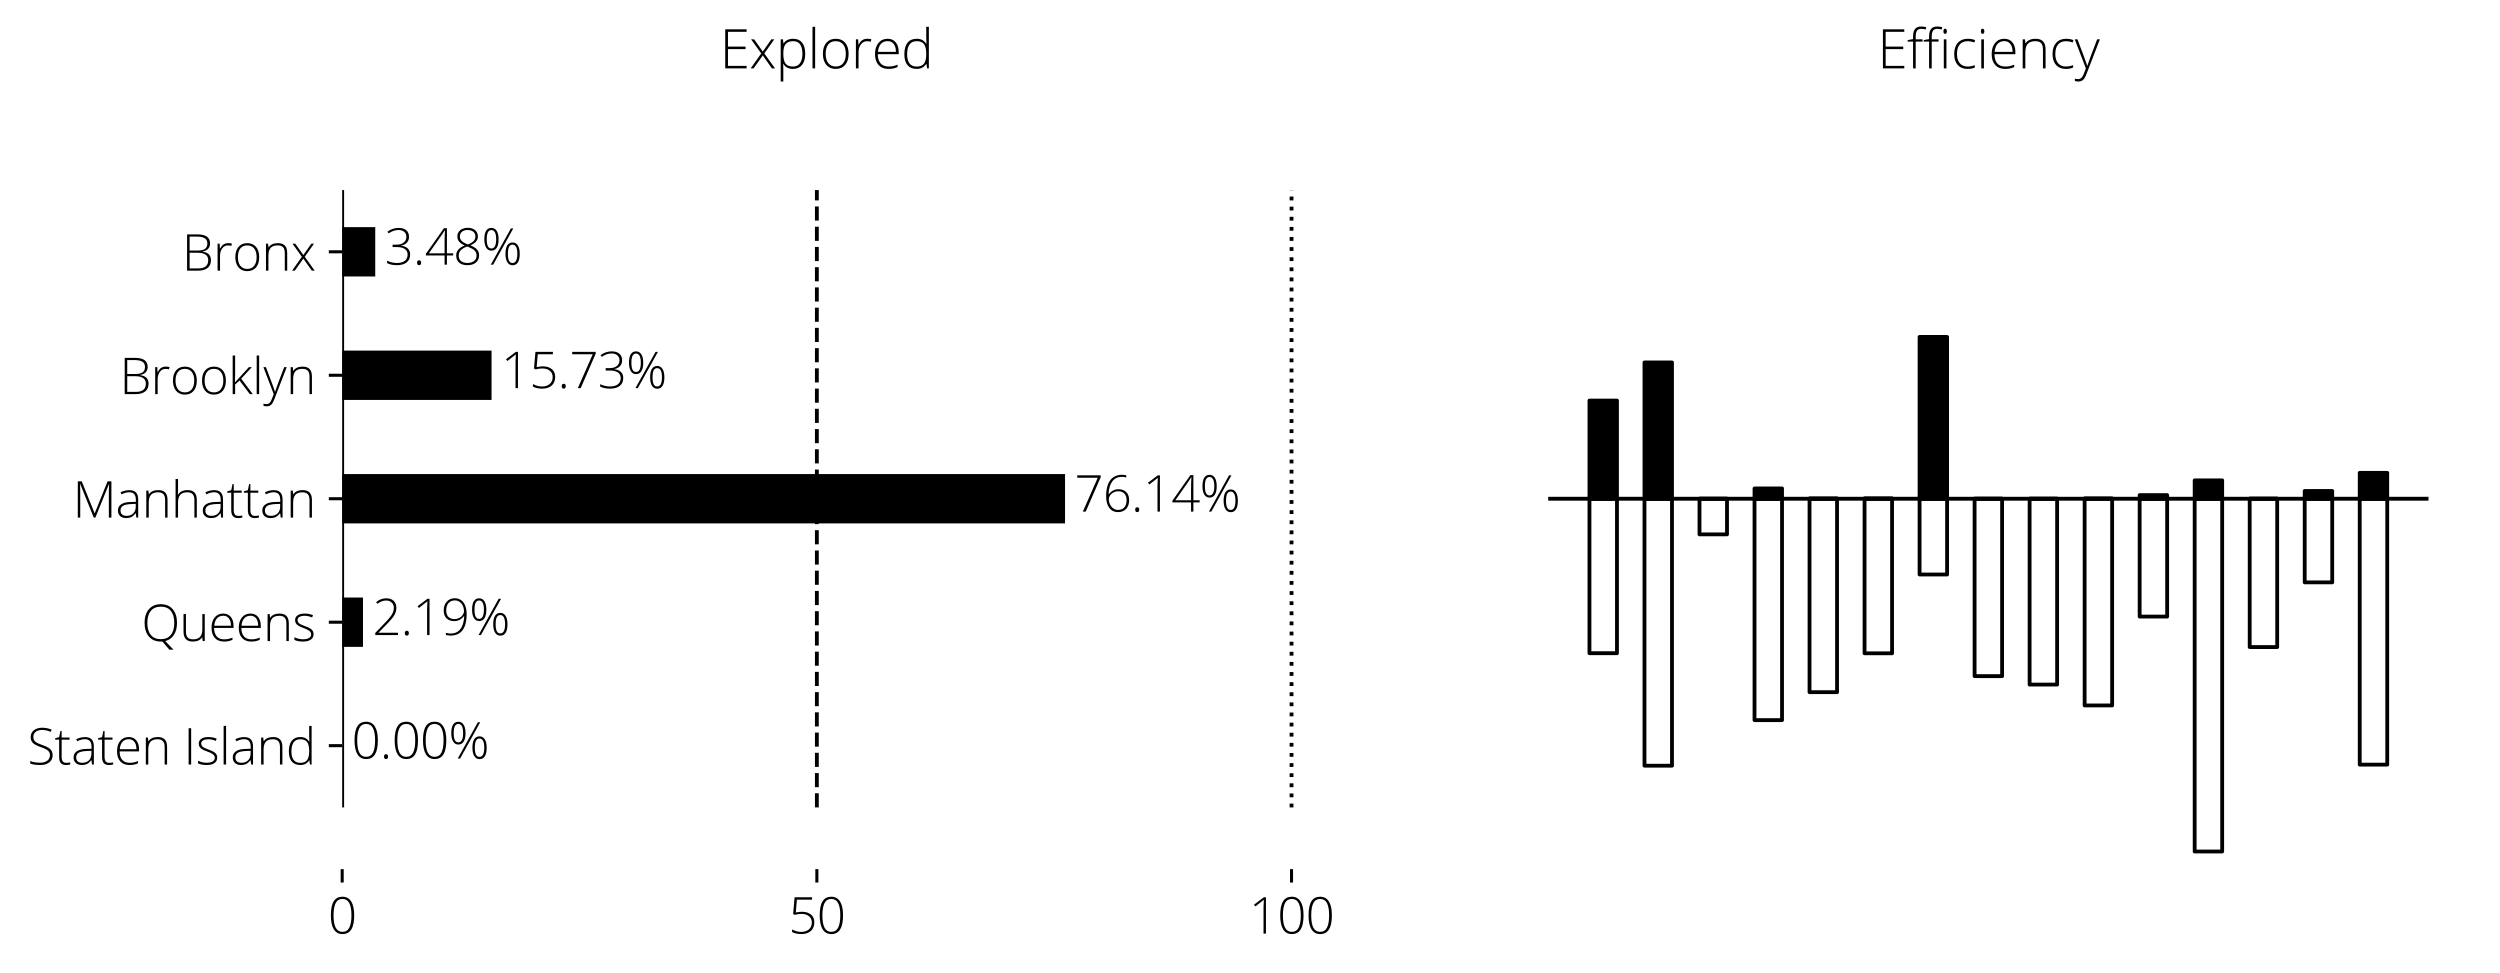 <?xml version="1.0" encoding="utf-8" standalone="no"?>
<!DOCTYPE svg PUBLIC "-//W3C//DTD SVG 1.1//EN"
  "http://www.w3.org/Graphics/SVG/1.1/DTD/svg11.dtd">
<svg xmlns:xlink="http://www.w3.org/1999/xlink" width="654.828pt" height="254.856pt" viewBox="0 0 654.828 254.856" xmlns="http://www.w3.org/2000/svg" version="1.1">
 <defs>
  <style type="text/css">*{stroke-linejoin: round; stroke-linecap: butt}</style>
 </defs>
 <g id="figure_1">
  <g id="patch_1">
   <path d="M 0 254.856 
L 654.828 254.856 
L 654.828 0 
L 0 0 
z
" style="fill: #ffffff"/>
  </g>
  <g id="axes_1">
   <g id="patch_2">
    <path d="M 89.628 227.654 
L 343.265 227.654 
L 343.265 33.614 
L 89.628 33.614 
L 89.628 227.654 
z
" style="fill: none"/>
   </g>
   <g id="patch_3">
    <path d="M 89.628 201.782 
L 89.628 201.782 
L 89.628 188.846 
L 89.628 188.846 
z
" clip-path="url(#pe429aef4ba)"/>
   </g>
   <g id="patch_4">
    <path d="M 89.628 169.442 
L 95.077 169.442 
L 95.077 156.506 
L 89.628 156.506 
z
" clip-path="url(#pe429aef4ba)"/>
   </g>
   <g id="patch_5">
    <path d="M 89.628 137.102 
L 278.967 137.102 
L 278.967 124.166 
L 89.628 124.166 
z
" clip-path="url(#pe429aef4ba)"/>
   </g>
   <g id="patch_6">
    <path d="M 89.628 104.762 
L 128.753 104.762 
L 128.753 91.826 
L 89.628 91.826 
z
" clip-path="url(#pe429aef4ba)"/>
   </g>
   <g id="patch_7">
    <path d="M 89.628 72.422 
L 98.287 72.422 
L 98.287 59.486 
L 89.628 59.486 
z
" clip-path="url(#pe429aef4ba)"/>
   </g>
   <g id="matplotlib.axis_1">
    <g id="xtick_1">
     <g id="line2d_1">
      <defs>
       <path id="mc67dddd335" d="M 0 0 
L 0 3.5 
" style="stroke: #000000; stroke-width: 0.8"/>
      </defs>
      <g>
       <use xlink:href="#mc67dddd335" x="89.628" y="227.654" style="stroke: #000000; stroke-width: 0.8"/>
      </g>
     </g>
     <g id="text_1">
      <!-- 0 -->
      <g transform="translate(85.918 244.532)scale(0.13 -0.13)">
       <defs>
        <path id="OpenSans-Light-30" d="M 3297 2297 
Q 3297 1094 2930 515 
Q 2563 -63 1819 -63 
Q 1103 -63 731 532 
Q 359 1128 359 2297 
Q 359 3491 720 4066 
Q 1081 4641 1819 4641 
Q 2541 4641 2919 4045 
Q 3297 3450 3297 2297 
z
M 697 2297 
Q 697 1234 975 726 
Q 1253 219 1819 219 
Q 2409 219 2679 744 
Q 2950 1269 2950 2297 
Q 2950 3309 2679 3834 
Q 2409 4359 1819 4359 
Q 1228 4359 962 3834 
Q 697 3309 697 2297 
z
" transform="scale(0.016)"/>
       </defs>
       <use xlink:href="#OpenSans-Light-30"/>
      </g>
     </g>
    </g>
    <g id="xtick_2">
     <g id="line2d_2">
      <g>
       <use xlink:href="#mc67dddd335" x="213.96" y="227.654" style="stroke: #000000; stroke-width: 0.8"/>
      </g>
     </g>
     <g id="text_2">
      <!-- 50 -->
      <g transform="translate(206.54 244.532)scale(0.13 -0.13)">
       <defs>
        <path id="OpenSans-Light-35" d="M 1678 2747 
Q 2409 2747 2829 2394 
Q 3250 2041 3250 1422 
Q 3250 719 2812 328 
Q 2375 -63 1606 -63 
Q 1266 -63 959 4 
Q 653 72 447 197 
L 447 519 
Q 784 347 1046 280 
Q 1309 213 1606 213 
Q 2206 213 2568 530 
Q 2931 847 2931 1388 
Q 2931 1897 2578 2187 
Q 2225 2478 1619 2478 
Q 1213 2478 769 2356 
L 581 2478 
L 763 4569 
L 2963 4569 
L 2963 4269 
L 1056 4269 
L 916 2656 
Q 1403 2747 1678 2747 
z
" transform="scale(0.016)"/>
       </defs>
       <use xlink:href="#OpenSans-Light-35"/>
       <use xlink:href="#OpenSans-Light-30" x="57.08"/>
      </g>
     </g>
    </g>
    <g id="xtick_3">
     <g id="line2d_3">
      <g>
       <use xlink:href="#mc67dddd335" x="338.292" y="227.654" style="stroke: #000000; stroke-width: 0.8"/>
      </g>
     </g>
     <g id="text_3">
      <!-- 100 -->
      <g transform="translate(327.161 244.532)scale(0.13 -0.13)">
       <defs>
        <path id="OpenSans-Light-31" d="M 2131 0 
L 1825 0 
L 1825 3328 
Q 1825 3781 1863 4269 
Q 1816 4222 1766 4178 
Q 1716 4134 800 3419 
L 622 3641 
L 1863 4569 
L 2131 4569 
L 2131 0 
z
" transform="scale(0.016)"/>
       </defs>
       <use xlink:href="#OpenSans-Light-31"/>
       <use xlink:href="#OpenSans-Light-30" x="57.08"/>
       <use xlink:href="#OpenSans-Light-30" x="114.16"/>
      </g>
     </g>
    </g>
   </g>
   <g id="matplotlib.axis_2">
    <g id="ytick_1">
     <g id="line2d_4">
      <defs>
       <path id="mbc793f6b37" d="M 0 0 
L -3.5 0 
" style="stroke: #000000; stroke-width: 0.8"/>
      </defs>
      <g>
       <use xlink:href="#mbc793f6b37" x="89.628" y="195.314" style="stroke: #000000; stroke-width: 0.8"/>
      </g>
     </g>
     <g id="text_4">
      <!-- Staten Island -->
      <g transform="translate(7.2 200.253)scale(0.13 -0.13)">
       <defs>
        <path id="OpenSans-Light-53" d="M 3169 1178 
Q 3169 606 2748 271 
Q 2328 -63 1631 -63 
Q 794 -63 347 122 
L 347 441 
Q 841 231 1606 231 
Q 2169 231 2498 489 
Q 2828 747 2828 1166 
Q 2828 1425 2718 1595 
Q 2609 1766 2362 1906 
Q 2116 2047 1638 2209 
Q 938 2450 670 2729 
Q 403 3009 403 3475 
Q 403 3988 804 4311 
Q 1206 4634 1838 4634 
Q 2481 4634 3047 4391 
L 2931 4116 
Q 2363 4353 1844 4353 
Q 1338 4353 1038 4118 
Q 738 3884 738 3481 
Q 738 3228 830 3065 
Q 922 2903 1131 2773 
Q 1341 2644 1850 2463 
Q 2384 2278 2653 2104 
Q 2922 1931 3045 1711 
Q 3169 1491 3169 1178 
z
" transform="scale(0.016)"/>
        <path id="OpenSans-Light-74" d="M 1466 213 
Q 1759 213 1978 263 
L 1978 13 
Q 1753 -63 1459 -63 
Q 1009 -63 795 178 
Q 581 419 581 934 
L 581 3128 
L 78 3128 
L 78 3309 
L 581 3450 
L 738 4219 
L 897 4219 
L 897 3397 
L 1894 3397 
L 1894 3128 
L 897 3128 
L 897 978 
Q 897 588 1034 400 
Q 1172 213 1466 213 
z
" transform="scale(0.016)"/>
        <path id="OpenSans-Light-61" d="M 2631 0 
L 2553 538 
L 2528 538 
Q 2272 209 2001 73 
Q 1731 -63 1363 -63 
Q 863 -63 584 193 
Q 306 450 306 903 
Q 306 1400 720 1675 
Q 1134 1950 1919 1966 
L 2566 1984 
L 2566 2209 
Q 2566 2694 2369 2941 
Q 2172 3188 1734 3188 
Q 1263 3188 756 2925 
L 641 3194 
Q 1200 3456 1747 3456 
Q 2306 3456 2582 3165 
Q 2859 2875 2859 2259 
L 2859 0 
L 2631 0 
z
M 1381 219 
Q 1925 219 2239 530 
Q 2553 841 2553 1394 
L 2553 1728 
L 1959 1703 
Q 1244 1669 939 1480 
Q 634 1291 634 891 
Q 634 572 829 395 
Q 1025 219 1381 219 
z
" transform="scale(0.016)"/>
        <path id="OpenSans-Light-65" d="M 1941 -63 
Q 1200 -63 786 393 
Q 372 850 372 1672 
Q 372 2484 772 2973 
Q 1172 3463 1850 3463 
Q 2450 3463 2797 3044 
Q 3144 2625 3144 1906 
L 3144 1656 
L 697 1656 
Q 703 956 1023 587 
Q 1344 219 1941 219 
Q 2231 219 2451 259 
Q 2672 300 3009 434 
L 3009 153 
Q 2722 28 2478 -17 
Q 2234 -63 1941 -63 
z
M 1850 3188 
Q 1359 3188 1062 2864 
Q 766 2541 716 1931 
L 2816 1931 
Q 2816 2522 2559 2855 
Q 2303 3188 1850 3188 
z
" transform="scale(0.016)"/>
        <path id="OpenSans-Light-6e" d="M 2938 0 
L 2938 2203 
Q 2938 2716 2722 2948 
Q 2506 3181 2053 3181 
Q 1444 3181 1161 2873 
Q 878 2566 878 1875 
L 878 0 
L 569 0 
L 569 3397 
L 831 3397 
L 891 2931 
L 909 2931 
Q 1241 3463 2088 3463 
Q 3244 3463 3244 2222 
L 3244 0 
L 2938 0 
z
" transform="scale(0.016)"/>
        <path id="OpenSans-Light-20" transform="scale(0.016)"/>
        <path id="OpenSans-Light-49" d="M 647 0 
L 647 4569 
L 966 4569 
L 966 0 
L 647 0 
z
" transform="scale(0.016)"/>
        <path id="OpenSans-Light-73" d="M 2675 884 
Q 2675 428 2328 182 
Q 1981 -63 1344 -63 
Q 663 -63 263 147 
L 263 481 
Q 775 225 1344 225 
Q 1847 225 2108 392 
Q 2369 559 2369 838 
Q 2369 1094 2161 1269 
Q 1953 1444 1478 1613 
Q 969 1797 762 1930 
Q 556 2063 451 2230 
Q 347 2397 347 2638 
Q 347 3019 667 3241 
Q 988 3463 1563 3463 
Q 2113 3463 2606 3256 
L 2491 2975 
Q 1991 3181 1563 3181 
Q 1147 3181 903 3043 
Q 659 2906 659 2663 
Q 659 2397 848 2237 
Q 1038 2078 1588 1881 
Q 2047 1716 2256 1583 
Q 2466 1450 2570 1281 
Q 2675 1113 2675 884 
z
" transform="scale(0.016)"/>
        <path id="OpenSans-Light-6c" d="M 878 0 
L 569 0 
L 569 4863 
L 878 4863 
L 878 0 
z
" transform="scale(0.016)"/>
        <path id="OpenSans-Light-64" d="M 1813 3463 
Q 2181 3463 2450 3328 
Q 2719 3194 2931 2869 
L 2950 2869 
Q 2931 3263 2931 3641 
L 2931 4863 
L 3238 4863 
L 3238 0 
L 3034 0 
L 2956 519 
L 2931 519 
Q 2544 -63 1819 -63 
Q 1116 -63 744 375 
Q 372 813 372 1650 
Q 372 2531 740 2997 
Q 1109 3463 1813 3463 
z
M 1813 3181 
Q 1256 3181 976 2790 
Q 697 2400 697 1656 
Q 697 213 1819 213 
Q 2394 213 2662 547 
Q 2931 881 2931 1650 
L 2931 1703 
Q 2931 2491 2667 2836 
Q 2403 3181 1813 3181 
z
" transform="scale(0.016)"/>
       </defs>
       <use xlink:href="#OpenSans-Light-53"/>
       <use xlink:href="#OpenSans-Light-74" x="54.492"/>
       <use xlink:href="#OpenSans-Light-61" x="87.988"/>
       <use xlink:href="#OpenSans-Light-74" x="140.967"/>
       <use xlink:href="#OpenSans-Light-65" x="174.463"/>
       <use xlink:href="#OpenSans-Light-6e" x="229.346"/>
       <use xlink:href="#OpenSans-Light-20" x="288.33"/>
       <use xlink:href="#OpenSans-Light-49" x="314.307"/>
       <use xlink:href="#OpenSans-Light-73" x="339.502"/>
       <use xlink:href="#OpenSans-Light-6c" x="386.084"/>
       <use xlink:href="#OpenSans-Light-61" x="408.691"/>
       <use xlink:href="#OpenSans-Light-6e" x="461.67"/>
       <use xlink:href="#OpenSans-Light-64" x="520.654"/>
      </g>
     </g>
    </g>
    <g id="ytick_2">
     <g id="line2d_5">
      <g>
       <use xlink:href="#mbc793f6b37" x="89.628" y="162.974" style="stroke: #000000; stroke-width: 0.8"/>
      </g>
     </g>
     <g id="text_5">
      <!-- Queens -->
      <g transform="translate(37.031 167.913)scale(0.13 -0.13)">
       <defs>
        <path id="OpenSans-Light-51" d="M 4488 2291 
Q 4488 1372 4094 770 
Q 3700 169 3003 0 
L 4044 -1088 
L 3525 -1088 
L 2644 -56 
L 2541 -63 
L 2444 -63 
Q 1491 -63 947 570 
Q 403 1203 403 2297 
Q 403 3388 951 4014 
Q 1500 4641 2450 4641 
Q 3406 4641 3947 4011 
Q 4488 3381 4488 2291 
z
M 750 2291 
Q 750 1309 1187 773 
Q 1625 238 2444 238 
Q 3269 238 3705 769 
Q 4141 1300 4141 2291 
Q 4141 3278 3705 3804 
Q 3269 4331 2450 4331 
Q 1634 4331 1192 3800 
Q 750 3269 750 2291 
z
" transform="scale(0.016)"/>
        <path id="OpenSans-Light-75" d="M 838 3397 
L 838 1197 
Q 838 684 1053 451 
Q 1269 219 1722 219 
Q 2328 219 2614 525 
Q 2900 831 2900 1522 
L 2900 3397 
L 3206 3397 
L 3206 0 
L 2944 0 
L 2888 469 
L 2869 469 
Q 2538 -63 1691 -63 
Q 531 -63 531 1178 
L 531 3397 
L 838 3397 
z
" transform="scale(0.016)"/>
       </defs>
       <use xlink:href="#OpenSans-Light-51"/>
       <use xlink:href="#OpenSans-Light-75" x="76.416"/>
       <use xlink:href="#OpenSans-Light-65" x="135.4"/>
       <use xlink:href="#OpenSans-Light-65" x="190.283"/>
       <use xlink:href="#OpenSans-Light-6e" x="245.166"/>
       <use xlink:href="#OpenSans-Light-73" x="304.15"/>
      </g>
     </g>
    </g>
    <g id="ytick_3">
     <g id="line2d_6">
      <g>
       <use xlink:href="#mbc793f6b37" x="89.628" y="130.634" style="stroke: #000000; stroke-width: 0.8"/>
      </g>
     </g>
     <g id="text_6">
      <!-- Manhattan -->
      <g transform="translate(19.034 135.573)scale(0.13 -0.13)">
       <defs>
        <path id="OpenSans-Light-4d" d="M 2656 0 
L 953 4219 
L 928 4219 
Q 953 3831 953 3425 
L 953 0 
L 647 0 
L 647 4569 
L 1141 4569 
L 2759 550 
L 2778 550 
L 4397 4569 
L 4878 4569 
L 4878 0 
L 4556 0 
L 4556 3463 
Q 4556 3825 4594 4213 
L 4569 4213 
L 2859 0 
L 2656 0 
z
" transform="scale(0.016)"/>
        <path id="OpenSans-Light-68" d="M 2938 0 
L 2938 2203 
Q 2938 2716 2722 2948 
Q 2506 3181 2053 3181 
Q 1444 3181 1161 2873 
Q 878 2566 878 1875 
L 878 0 
L 569 0 
L 569 4863 
L 878 4863 
L 878 3316 
L 863 2881 
L 884 2881 
Q 1075 3188 1365 3325 
Q 1656 3463 2088 3463 
Q 3244 3463 3244 2222 
L 3244 0 
L 2938 0 
z
" transform="scale(0.016)"/>
       </defs>
       <use xlink:href="#OpenSans-Light-4d"/>
       <use xlink:href="#OpenSans-Light-61" x="86.279"/>
       <use xlink:href="#OpenSans-Light-6e" x="139.258"/>
       <use xlink:href="#OpenSans-Light-68" x="198.242"/>
       <use xlink:href="#OpenSans-Light-61" x="257.227"/>
       <use xlink:href="#OpenSans-Light-74" x="310.205"/>
       <use xlink:href="#OpenSans-Light-74" x="343.701"/>
       <use xlink:href="#OpenSans-Light-61" x="377.197"/>
       <use xlink:href="#OpenSans-Light-6e" x="430.176"/>
      </g>
     </g>
    </g>
    <g id="ytick_4">
     <g id="line2d_7">
      <g>
       <use xlink:href="#mbc793f6b37" x="89.628" y="98.294" style="stroke: #000000; stroke-width: 0.8"/>
      </g>
     </g>
     <g id="text_7">
      <!-- Brooklyn -->
      <g transform="translate(31.317 103.233)scale(0.13 -0.13)">
       <defs>
        <path id="OpenSans-Light-42" d="M 647 4569 
L 1900 4569 
Q 2747 4569 3144 4281 
Q 3541 3994 3541 3413 
Q 3541 3016 3298 2752 
Q 3056 2488 2591 2413 
L 2591 2394 
Q 3138 2313 3395 2048 
Q 3653 1784 3653 1313 
Q 3653 681 3234 340 
Q 2816 0 2047 0 
L 647 0 
L 647 4569 
z
M 966 2534 
L 1972 2534 
Q 2616 2534 2908 2748 
Q 3200 2963 3200 3419 
Q 3200 3875 2870 4081 
Q 2541 4288 1888 4288 
L 966 4288 
L 966 2534 
z
M 966 2253 
L 966 281 
L 2041 281 
Q 3309 281 3309 1313 
Q 3309 2253 1972 2253 
L 966 2253 
z
" transform="scale(0.016)"/>
        <path id="OpenSans-Light-72" d="M 1906 3463 
Q 2122 3463 2369 3419 
L 2309 3122 
Q 2097 3175 1869 3175 
Q 1434 3175 1156 2806 
Q 878 2438 878 1875 
L 878 0 
L 569 0 
L 569 3397 
L 831 3397 
L 863 2784 
L 884 2784 
Q 1094 3159 1331 3311 
Q 1569 3463 1906 3463 
z
" transform="scale(0.016)"/>
        <path id="OpenSans-Light-6f" d="M 3378 1703 
Q 3378 872 2975 404 
Q 2572 -63 1863 -63 
Q 1416 -63 1075 153 
Q 734 369 553 772 
Q 372 1175 372 1703 
Q 372 2534 775 2998 
Q 1178 3463 1881 3463 
Q 2581 3463 2979 2992 
Q 3378 2522 3378 1703 
z
M 697 1703 
Q 697 1003 1005 611 
Q 1313 219 1875 219 
Q 2438 219 2745 611 
Q 3053 1003 3053 1703 
Q 3053 2406 2742 2793 
Q 2431 3181 1869 3181 
Q 1306 3181 1001 2795 
Q 697 2409 697 1703 
z
" transform="scale(0.016)"/>
        <path id="OpenSans-Light-6b" d="M 872 1491 
L 2606 3397 
L 2981 3397 
L 1644 1947 
L 3097 0 
L 2725 0 
L 1434 1716 
L 878 1209 
L 878 0 
L 569 0 
L 569 4863 
L 878 4863 
L 878 2425 
L 856 1491 
L 872 1491 
z
" transform="scale(0.016)"/>
        <path id="OpenSans-Light-79" d="M 0 3397 
L 319 3397 
L 1038 1491 
Q 1366 613 1453 306 
L 1472 306 
Q 1603 709 1900 1509 
L 2619 3397 
L 2938 3397 
L 1416 -550 
Q 1231 -1031 1106 -1200 
Q 981 -1369 814 -1453 
Q 647 -1538 409 -1538 
Q 231 -1538 13 -1472 
L 13 -1203 
Q 194 -1253 403 -1253 
Q 563 -1253 684 -1178 
Q 806 -1103 904 -945 
Q 1003 -788 1133 -445 
Q 1263 -103 1300 0 
L 0 3397 
z
" transform="scale(0.016)"/>
       </defs>
       <use xlink:href="#OpenSans-Light-42"/>
       <use xlink:href="#OpenSans-Light-72" x="62.695"/>
       <use xlink:href="#OpenSans-Light-6f" x="101.611"/>
       <use xlink:href="#OpenSans-Light-6f" x="160.205"/>
       <use xlink:href="#OpenSans-Light-6b" x="218.799"/>
       <use xlink:href="#OpenSans-Light-6c" x="267.188"/>
       <use xlink:href="#OpenSans-Light-79" x="289.795"/>
       <use xlink:href="#OpenSans-Light-6e" x="335.693"/>
      </g>
     </g>
    </g>
    <g id="ytick_5">
     <g id="line2d_8">
      <g>
       <use xlink:href="#mbc793f6b37" x="89.628" y="65.954" style="stroke: #000000; stroke-width: 0.8"/>
      </g>
     </g>
     <g id="text_8">
      <!-- Bronx -->
      <g transform="translate(47.656 70.893)scale(0.13 -0.13)">
       <defs>
        <path id="OpenSans-Light-78" d="M 1403 1747 
L 219 3397 
L 575 3397 
L 1588 1966 
L 2591 3397 
L 2931 3397 
L 1766 1747 
L 3016 0 
L 2656 0 
L 1588 1516 
L 513 0 
L 172 0 
L 1403 1747 
z
" transform="scale(0.016)"/>
       </defs>
       <use xlink:href="#OpenSans-Light-42"/>
       <use xlink:href="#OpenSans-Light-72" x="62.695"/>
       <use xlink:href="#OpenSans-Light-6f" x="101.611"/>
       <use xlink:href="#OpenSans-Light-6e" x="160.205"/>
       <use xlink:href="#OpenSans-Light-78" x="219.189"/>
      </g>
     </g>
    </g>
   </g>
   <g id="LineCollection_1">
    <path d="M 89.628 211.484 
L 89.628 49.784 
" clip-path="url(#pe429aef4ba)" style="fill: none; stroke: #000000"/>
   </g>
   <g id="LineCollection_2">
    <path d="M 213.96 211.484 
L 213.96 49.784 
" clip-path="url(#pe429aef4ba)" style="fill: none; stroke-dasharray: 3.7,1.6; stroke-dashoffset: 0; stroke: #000000"/>
   </g>
   <g id="LineCollection_3">
    <path d="M 338.292 211.484 
L 338.292 49.784 
" clip-path="url(#pe429aef4ba)" style="fill: none; stroke-dasharray: 1,1.65; stroke-dashoffset: 0; stroke: #000000"/>
   </g>
   <g id="text_9">
    <!-- 0.00% -->
    <g transform="translate(92.115 198.691)scale(0.13 -0.13)">
     <defs>
      <path id="OpenSans-Light-2e" d="M 506 244 
Q 506 550 756 550 
Q 1013 550 1013 244 
Q 1013 -63 756 -63 
Q 506 -63 506 244 
z
" transform="scale(0.016)"/>
      <path id="OpenSans-Light-25" d="M 659 3206 
Q 659 2625 800 2333 
Q 941 2041 1241 2041 
Q 1844 2041 1844 3206 
Q 1844 3781 1689 4070 
Q 1534 4359 1241 4359 
Q 941 4359 800 4070 
Q 659 3781 659 3206 
z
M 2150 3206 
Q 2150 2500 1915 2133 
Q 1681 1766 1241 1766 
Q 825 1766 589 2142 
Q 353 2519 353 3206 
Q 353 3903 578 4268 
Q 803 4634 1241 4634 
Q 1675 4634 1912 4257 
Q 2150 3881 2150 3206 
z
M 3322 1369 
Q 3322 791 3462 502 
Q 3603 213 3903 213 
Q 4506 213 4506 1369 
Q 4506 2522 3903 2522 
Q 3603 2522 3462 2236 
Q 3322 1950 3322 1369 
z
M 4813 1369 
Q 4813 663 4581 295 
Q 4350 -72 3909 -72 
Q 3484 -72 3250 308 
Q 3016 688 3016 1369 
Q 3016 2072 3245 2434 
Q 3475 2797 3909 2797 
Q 4338 2797 4575 2422 
Q 4813 2047 4813 1369 
z
M 4000 4569 
L 1466 0 
L 1166 0 
L 3700 4569 
L 4000 4569 
z
" transform="scale(0.016)"/>
     </defs>
     <use xlink:href="#OpenSans-Light-30"/>
     <use xlink:href="#OpenSans-Light-2e" x="57.08"/>
     <use xlink:href="#OpenSans-Light-30" x="80.859"/>
     <use xlink:href="#OpenSans-Light-30" x="137.939"/>
     <use xlink:href="#OpenSans-Light-25" x="195.02"/>
    </g>
   </g>
   <g id="text_10">
    <!-- 2.19% -->
    <g transform="translate(97.564 166.351)scale(0.13 -0.13)">
     <defs>
      <path id="OpenSans-Light-32" d="M 3213 0 
L 353 0 
L 353 275 
L 1569 1544 
Q 2081 2075 2287 2356 
Q 2494 2638 2591 2894 
Q 2688 3150 2688 3431 
Q 2688 3841 2419 4097 
Q 2150 4353 1722 4353 
Q 1150 4353 628 3938 
L 459 4153 
Q 1031 4634 1728 4634 
Q 2325 4634 2667 4315 
Q 3009 3997 3009 3438 
Q 3009 2984 2779 2561 
Q 2550 2138 1941 1516 
L 769 313 
L 769 300 
L 3213 300 
L 3213 0 
z
" transform="scale(0.016)"/>
      <path id="OpenSans-Light-39" d="M 3238 2631 
Q 3238 1731 3002 1125 
Q 2766 519 2314 228 
Q 1863 -63 1222 -63 
Q 897 -63 622 19 
L 622 288 
Q 756 244 945 220 
Q 1134 197 1234 197 
Q 2006 197 2443 755 
Q 2881 1313 2931 2381 
L 2894 2381 
Q 2666 2081 2350 1920 
Q 2034 1759 1691 1759 
Q 1056 1759 701 2109 
Q 347 2459 347 3103 
Q 347 3791 736 4216 
Q 1125 4641 1747 4641 
Q 2197 4641 2534 4405 
Q 2872 4169 3055 3712 
Q 3238 3256 3238 2631 
z
M 1747 4366 
Q 1253 4366 959 4033 
Q 666 3700 666 3122 
Q 666 2578 937 2297 
Q 1209 2016 1716 2016 
Q 2031 2016 2304 2156 
Q 2578 2297 2739 2530 
Q 2900 2763 2900 3003 
Q 2900 3369 2754 3687 
Q 2609 4006 2348 4186 
Q 2088 4366 1747 4366 
z
" transform="scale(0.016)"/>
     </defs>
     <use xlink:href="#OpenSans-Light-32"/>
     <use xlink:href="#OpenSans-Light-2e" x="57.08"/>
     <use xlink:href="#OpenSans-Light-31" x="80.859"/>
     <use xlink:href="#OpenSans-Light-39" x="137.939"/>
     <use xlink:href="#OpenSans-Light-25" x="195.02"/>
    </g>
   </g>
   <g id="text_11">
    <!-- 76.14% -->
    <g transform="translate(281.454 134.011)scale(0.13 -0.13)">
     <defs>
      <path id="OpenSans-Light-37" d="M 1044 0 
L 2925 4269 
L 341 4269 
L 341 4569 
L 3297 4569 
L 3297 4341 
L 1409 0 
L 1044 0 
z
" transform="scale(0.016)"/>
      <path id="OpenSans-Light-36" d="M 409 1947 
Q 409 2838 651 3445 
Q 894 4053 1339 4347 
Q 1784 4641 2413 4641 
Q 2706 4641 2950 4569 
L 2950 4294 
Q 2722 4378 2400 4378 
Q 1628 4378 1198 3822 
Q 769 3266 716 2203 
L 756 2203 
Q 994 2509 1300 2665 
Q 1606 2822 1947 2822 
Q 2588 2822 2948 2456 
Q 3309 2091 3309 1447 
Q 3309 747 2929 342 
Q 2550 -63 1906 -63 
Q 1213 -63 811 467 
Q 409 997 409 1947 
z
M 1906 213 
Q 2419 213 2703 534 
Q 2988 856 2988 1453 
Q 2988 1978 2706 2272 
Q 2425 2566 1941 2566 
Q 1622 2566 1348 2425 
Q 1075 2284 912 2051 
Q 750 1819 750 1575 
Q 750 1228 904 908 
Q 1059 588 1323 400 
Q 1588 213 1906 213 
z
" transform="scale(0.016)"/>
      <path id="OpenSans-Light-34" d="M 3566 1166 
L 2778 1166 
L 2778 0 
L 2484 0 
L 2484 1166 
L 134 1166 
L 134 1375 
L 2400 4594 
L 2778 4594 
L 2778 1434 
L 3566 1434 
L 3566 1166 
z
M 2484 1434 
L 2484 2741 
Q 2484 3684 2528 4325 
L 2503 4325 
Q 2441 4209 2119 3738 
L 506 1434 
L 2484 1434 
z
" transform="scale(0.016)"/>
     </defs>
     <use xlink:href="#OpenSans-Light-37"/>
     <use xlink:href="#OpenSans-Light-36" x="57.08"/>
     <use xlink:href="#OpenSans-Light-2e" x="114.16"/>
     <use xlink:href="#OpenSans-Light-31" x="137.939"/>
     <use xlink:href="#OpenSans-Light-34" x="195.02"/>
     <use xlink:href="#OpenSans-Light-25" x="252.1"/>
    </g>
   </g>
   <g id="text_12">
    <!-- 15.73% -->
    <g transform="translate(131.24 101.671)scale(0.13 -0.13)">
     <defs>
      <path id="OpenSans-Light-33" d="M 3059 3494 
Q 3059 3069 2792 2778 
Q 2525 2488 2075 2406 
L 2075 2388 
Q 2625 2319 2912 2037 
Q 3200 1756 3200 1281 
Q 3200 641 2764 289 
Q 2328 -63 1509 -63 
Q 813 -63 294 197 
L 294 506 
Q 556 369 882 291 
Q 1209 213 1497 213 
Q 2188 213 2534 492 
Q 2881 772 2881 1281 
Q 2881 1734 2526 1978 
Q 2172 2222 1484 2222 
L 991 2222 
L 991 2522 
L 1491 2522 
Q 2059 2522 2392 2792 
Q 2725 3063 2725 3525 
Q 2725 3906 2454 4136 
Q 2184 4366 1747 4366 
Q 1406 4366 1125 4270 
Q 844 4175 494 3944 
L 341 4153 
Q 606 4375 981 4504 
Q 1356 4634 1741 4634 
Q 2372 4634 2715 4336 
Q 3059 4038 3059 3494 
z
" transform="scale(0.016)"/>
     </defs>
     <use xlink:href="#OpenSans-Light-31"/>
     <use xlink:href="#OpenSans-Light-35" x="57.08"/>
     <use xlink:href="#OpenSans-Light-2e" x="114.16"/>
     <use xlink:href="#OpenSans-Light-37" x="137.939"/>
     <use xlink:href="#OpenSans-Light-33" x="195.02"/>
     <use xlink:href="#OpenSans-Light-25" x="252.1"/>
    </g>
   </g>
   <g id="text_13">
    <!-- 3.48% -->
    <g transform="translate(100.774 69.331)scale(0.13 -0.13)">
     <defs>
      <path id="OpenSans-Light-38" d="M 1819 4647 
Q 2400 4647 2754 4350 
Q 3109 4053 3109 3547 
Q 3109 3197 2889 2928 
Q 2669 2659 2175 2431 
Q 2775 2184 3019 1890 
Q 3263 1597 3263 1178 
Q 3263 613 2867 275 
Q 2472 -63 1806 -63 
Q 1116 -63 747 253 
Q 378 569 378 1172 
Q 378 1581 637 1890 
Q 897 2200 1441 2419 
Q 938 2656 731 2920 
Q 525 3184 525 3553 
Q 525 3881 690 4129 
Q 856 4378 1154 4512 
Q 1453 4647 1819 4647 
z
M 697 1125 
Q 697 694 989 456 
Q 1281 219 1806 219 
Q 2319 219 2631 470 
Q 2944 722 2944 1153 
Q 2944 1541 2698 1783 
Q 2453 2025 1753 2291 
Q 1178 2069 937 1800 
Q 697 1531 697 1125 
z
M 1813 4366 
Q 1372 4366 1105 4148 
Q 838 3931 838 3553 
Q 838 3334 936 3167 
Q 1034 3000 1220 2864 
Q 1406 2728 1844 2547 
Q 2353 2744 2575 2981 
Q 2797 3219 2797 3553 
Q 2797 3928 2533 4147 
Q 2269 4366 1813 4366 
z
" transform="scale(0.016)"/>
     </defs>
     <use xlink:href="#OpenSans-Light-33"/>
     <use xlink:href="#OpenSans-Light-2e" x="57.08"/>
     <use xlink:href="#OpenSans-Light-34" x="80.859"/>
     <use xlink:href="#OpenSans-Light-38" x="137.939"/>
     <use xlink:href="#OpenSans-Light-25" x="195.02"/>
    </g>
   </g>
   <g id="text_14">
    <!-- Explored -->
    <g transform="translate(188.514 17.912)scale(0.14 -0.14)">
     <defs>
      <path id="OpenSans-Light-45" d="M 3144 0 
L 647 0 
L 647 4569 
L 3144 4569 
L 3144 4275 
L 966 4275 
L 966 2547 
L 3022 2547 
L 3022 2253 
L 966 2253 
L 966 294 
L 3144 294 
L 3144 0 
z
" transform="scale(0.016)"/>
      <path id="OpenSans-Light-70" d="M 2022 -63 
Q 1238 -63 878 525 
L 856 525 
L 866 263 
Q 878 31 878 -244 
L 878 -1538 
L 569 -1538 
L 569 3397 
L 831 3397 
L 891 2913 
L 909 2913 
Q 1259 3463 2028 3463 
Q 2716 3463 3077 3011 
Q 3438 2559 3438 1697 
Q 3438 859 3058 398 
Q 2678 -63 2022 -63 
z
M 2016 213 
Q 2538 213 2823 600 
Q 3109 988 3109 1684 
Q 3109 3181 2028 3181 
Q 1434 3181 1156 2854 
Q 878 2528 878 1791 
L 878 1691 
Q 878 894 1145 553 
Q 1413 213 2016 213 
z
" transform="scale(0.016)"/>
     </defs>
     <use xlink:href="#OpenSans-Light-45"/>
     <use xlink:href="#OpenSans-Light-78" x="55.176"/>
     <use xlink:href="#OpenSans-Light-70" x="104.98"/>
     <use xlink:href="#OpenSans-Light-6c" x="164.502"/>
     <use xlink:href="#OpenSans-Light-6f" x="187.109"/>
     <use xlink:href="#OpenSans-Light-72" x="245.703"/>
     <use xlink:href="#OpenSans-Light-65" x="284.619"/>
     <use xlink:href="#OpenSans-Light-64" x="339.502"/>
    </g>
   </g>
  </g>
  <g id="axes_2">
   <g id="patch_8">
    <path d="M 416.329 130.634 
L 423.535 130.634 
L 423.535 104.922 
L 416.329 104.922 
z
" clip-path="url(#p7b41e05b3a)" style="stroke: #000000; stroke-linejoin: miter"/>
   </g>
   <g id="patch_9">
    <path d="M 430.741 130.634 
L 437.946 130.634 
L 437.946 94.939 
L 430.741 94.939 
z
" clip-path="url(#p7b41e05b3a)" style="stroke: #000000; stroke-linejoin: miter"/>
   </g>
   <g id="patch_10">
    <path d="M 445.152 130.634 
L 452.357 130.634 
L 452.357 130.634 
L 445.152 130.634 
z
" clip-path="url(#p7b41e05b3a)" style="stroke: #000000; stroke-linejoin: miter"/>
   </g>
   <g id="patch_11">
    <path d="M 459.563 130.634 
L 466.768 130.634 
L 466.768 127.933 
L 459.563 127.933 
z
" clip-path="url(#p7b41e05b3a)" style="stroke: #000000; stroke-linejoin: miter"/>
   </g>
   <g id="patch_12">
    <path d="M 473.974 130.634 
L 481.18 130.634 
L 481.18 130.555 
L 473.974 130.555 
z
" clip-path="url(#p7b41e05b3a)" style="stroke: #000000; stroke-linejoin: miter"/>
   </g>
   <g id="patch_13">
    <path d="M 488.385 130.634 
L 495.591 130.634 
L 495.591 130.542 
L 488.385 130.542 
z
" clip-path="url(#p7b41e05b3a)" style="stroke: #000000; stroke-linejoin: miter"/>
   </g>
   <g id="patch_14">
    <path d="M 502.796 130.634 
L 510.002 130.634 
L 510.002 88.254 
L 502.796 88.254 
z
" clip-path="url(#p7b41e05b3a)" style="stroke: #000000; stroke-linejoin: miter"/>
   </g>
   <g id="patch_15">
    <path d="M 517.207 130.634 
L 524.413 130.634 
L 524.413 130.634 
L 517.207 130.634 
z
" clip-path="url(#p7b41e05b3a)" style="stroke: #000000; stroke-linejoin: miter"/>
   </g>
   <g id="patch_16">
    <path d="M 531.619 130.634 
L 538.824 130.634 
L 538.824 130.634 
L 531.619 130.634 
z
" clip-path="url(#p7b41e05b3a)" style="stroke: #000000; stroke-linejoin: miter"/>
   </g>
   <g id="patch_17">
    <path d="M 546.03 130.634 
L 553.235 130.634 
L 553.235 130.554 
L 546.03 130.554 
z
" clip-path="url(#p7b41e05b3a)" style="stroke: #000000; stroke-linejoin: miter"/>
   </g>
   <g id="patch_18">
    <path d="M 560.441 130.634 
L 567.647 130.634 
L 567.647 129.688 
L 560.441 129.688 
z
" clip-path="url(#p7b41e05b3a)" style="stroke: #000000; stroke-linejoin: miter"/>
   </g>
   <g id="patch_19">
    <path d="M 574.852 130.634 
L 582.058 130.634 
L 582.058 125.817 
L 574.852 125.817 
z
" clip-path="url(#p7b41e05b3a)" style="stroke: #000000; stroke-linejoin: miter"/>
   </g>
   <g id="patch_20">
    <path d="M 589.263 130.634 
L 596.469 130.634 
L 596.469 130.613 
L 589.263 130.613 
z
" clip-path="url(#p7b41e05b3a)" style="stroke: #000000; stroke-linejoin: miter"/>
   </g>
   <g id="patch_21">
    <path d="M 603.674 130.634 
L 610.88 130.634 
L 610.88 128.603 
L 603.674 128.603 
z
" clip-path="url(#p7b41e05b3a)" style="stroke: #000000; stroke-linejoin: miter"/>
   </g>
   <g id="patch_22">
    <path d="M 618.086 130.634 
L 625.291 130.634 
L 625.291 123.849 
L 618.086 123.849 
z
" clip-path="url(#p7b41e05b3a)" style="stroke: #000000; stroke-linejoin: miter"/>
   </g>
   <g id="patch_23">
    <path d="M 416.329 130.634 
L 423.535 130.634 
L 423.535 171.095 
L 416.329 171.095 
L 416.329 130.634 
z
" clip-path="url(#p7b41e05b3a)" style="fill: none; stroke: #000000; stroke-linejoin: miter"/>
   </g>
   <g id="patch_24">
    <path d="M 430.741 130.634 
L 437.946 130.634 
L 437.946 200.557 
L 430.741 200.557 
L 430.741 130.634 
z
" clip-path="url(#p7b41e05b3a)" style="fill: none; stroke: #000000; stroke-linejoin: miter"/>
   </g>
   <g id="patch_25">
    <path d="M 445.152 130.634 
L 452.357 130.634 
L 452.357 139.966 
L 445.152 139.966 
L 445.152 130.634 
z
" clip-path="url(#p7b41e05b3a)" style="fill: none; stroke: #000000; stroke-linejoin: miter"/>
   </g>
   <g id="patch_26">
    <path d="M 459.563 130.634 
L 466.768 130.634 
L 466.768 188.625 
L 459.563 188.625 
L 459.563 130.634 
z
" clip-path="url(#p7b41e05b3a)" style="fill: none; stroke: #000000; stroke-linejoin: miter"/>
   </g>
   <g id="patch_27">
    <path d="M 473.974 130.634 
L 481.18 130.634 
L 481.18 181.303 
L 473.974 181.303 
L 473.974 130.634 
z
" clip-path="url(#p7b41e05b3a)" style="fill: none; stroke: #000000; stroke-linejoin: miter"/>
   </g>
   <g id="patch_28">
    <path d="M 488.385 130.634 
L 495.591 130.634 
L 495.591 171.125 
L 488.385 171.125 
L 488.385 130.634 
z
" clip-path="url(#p7b41e05b3a)" style="fill: none; stroke: #000000; stroke-linejoin: miter"/>
   </g>
   <g id="patch_29">
    <path d="M 502.796 130.634 
L 510.002 130.634 
L 510.002 150.478 
L 502.796 150.478 
L 502.796 130.634 
z
" clip-path="url(#p7b41e05b3a)" style="fill: none; stroke: #000000; stroke-linejoin: miter"/>
   </g>
   <g id="patch_30">
    <path d="M 517.207 130.634 
L 524.413 130.634 
L 524.413 177.101 
L 517.207 177.101 
L 517.207 130.634 
z
" clip-path="url(#p7b41e05b3a)" style="fill: none; stroke: #000000; stroke-linejoin: miter"/>
   </g>
   <g id="patch_31">
    <path d="M 531.619 130.634 
L 538.824 130.634 
L 538.824 179.314 
L 531.619 179.314 
L 531.619 130.634 
z
" clip-path="url(#p7b41e05b3a)" style="fill: none; stroke: #000000; stroke-linejoin: miter"/>
   </g>
   <g id="patch_32">
    <path d="M 546.03 130.634 
L 553.235 130.634 
L 553.235 184.777 
L 546.03 184.777 
L 546.03 130.634 
z
" clip-path="url(#p7b41e05b3a)" style="fill: none; stroke: #000000; stroke-linejoin: miter"/>
   </g>
   <g id="patch_33">
    <path d="M 560.441 130.634 
L 567.647 130.634 
L 567.647 161.495 
L 560.441 161.495 
L 560.441 130.634 
z
" clip-path="url(#p7b41e05b3a)" style="fill: none; stroke: #000000; stroke-linejoin: miter"/>
   </g>
   <g id="patch_34">
    <path d="M 574.852 130.634 
L 582.058 130.634 
L 582.058 223.034 
L 574.852 223.034 
L 574.852 130.634 
z
" clip-path="url(#p7b41e05b3a)" style="fill: none; stroke: #000000; stroke-linejoin: miter"/>
   </g>
   <g id="patch_35">
    <path d="M 589.263 130.634 
L 596.469 130.634 
L 596.469 169.488 
L 589.263 169.488 
L 589.263 130.634 
z
" clip-path="url(#p7b41e05b3a)" style="fill: none; stroke: #000000; stroke-linejoin: miter"/>
   </g>
   <g id="patch_36">
    <path d="M 603.674 130.634 
L 610.88 130.634 
L 610.88 152.545 
L 603.674 152.545 
L 603.674 130.634 
z
" clip-path="url(#p7b41e05b3a)" style="fill: none; stroke: #000000; stroke-linejoin: miter"/>
   </g>
   <g id="patch_37">
    <path d="M 618.086 130.634 
L 625.291 130.634 
L 625.291 200.287 
L 618.086 200.287 
L 618.086 130.634 
z
" clip-path="url(#p7b41e05b3a)" style="fill: none; stroke: #000000; stroke-linejoin: miter"/>
   </g>
   <g id="LineCollection_4">
    <path d="M 405.521 130.634 
L 636.1 130.634 
" clip-path="url(#p7b41e05b3a)" style="fill: none; stroke: #000000"/>
   </g>
   <g id="text_15">
    <!-- Efficiency -->
    <g transform="translate(491.748 17.912)scale(0.14 -0.14)">
     <defs>
      <path id="OpenSans-Light-66" d="M 1831 3128 
L 1031 3128 
L 1031 0 
L 722 0 
L 722 3128 
L 91 3128 
L 91 3309 
L 722 3425 
L 722 3688 
Q 722 4313 951 4605 
Q 1181 4897 1703 4897 
Q 1984 4897 2266 4813 
L 2194 4544 
Q 1944 4622 1697 4622 
Q 1334 4622 1182 4408 
Q 1031 4194 1031 3713 
L 1031 3397 
L 1831 3397 
L 1831 3128 
z
" transform="scale(0.016)"/>
      <path id="OpenSans-Light-69" d="M 878 0 
L 569 0 
L 569 3397 
L 878 3397 
L 878 0 
z
M 525 4341 
Q 525 4641 722 4641 
Q 819 4641 873 4562 
Q 928 4484 928 4341 
Q 928 4200 873 4119 
Q 819 4038 722 4038 
Q 525 4038 525 4341 
z
" transform="scale(0.016)"/>
      <path id="OpenSans-Light-63" d="M 1925 -63 
Q 1197 -63 784 396 
Q 372 856 372 1678 
Q 372 2522 800 2992 
Q 1228 3463 1972 3463 
Q 2413 3463 2816 3309 
L 2731 3034 
Q 2291 3181 1966 3181 
Q 1341 3181 1019 2795 
Q 697 2409 697 1684 
Q 697 997 1019 608 
Q 1341 219 1919 219 
Q 2381 219 2778 384 
L 2778 97 
Q 2453 -63 1925 -63 
z
" transform="scale(0.016)"/>
     </defs>
     <use xlink:href="#OpenSans-Light-45"/>
     <use xlink:href="#OpenSans-Light-66" x="55.176"/>
     <use xlink:href="#OpenSans-Light-66" x="85.156"/>
     <use xlink:href="#OpenSans-Light-69" x="115.137"/>
     <use xlink:href="#OpenSans-Light-63" x="137.744"/>
     <use xlink:href="#OpenSans-Light-69" x="185.254"/>
     <use xlink:href="#OpenSans-Light-65" x="207.861"/>
     <use xlink:href="#OpenSans-Light-6e" x="262.744"/>
     <use xlink:href="#OpenSans-Light-63" x="321.729"/>
     <use xlink:href="#OpenSans-Light-79" x="369.238"/>
    </g>
   </g>
  </g>
 </g>
 <defs>
  <clipPath id="pe429aef4ba">
   <rect x="89.628" y="33.614" width="253.636" height="194.04"/>
  </clipPath>
  <clipPath id="p7b41e05b3a">
   <rect x="393.992" y="33.614" width="253.636" height="194.04"/>
  </clipPath>
 </defs>
</svg>
